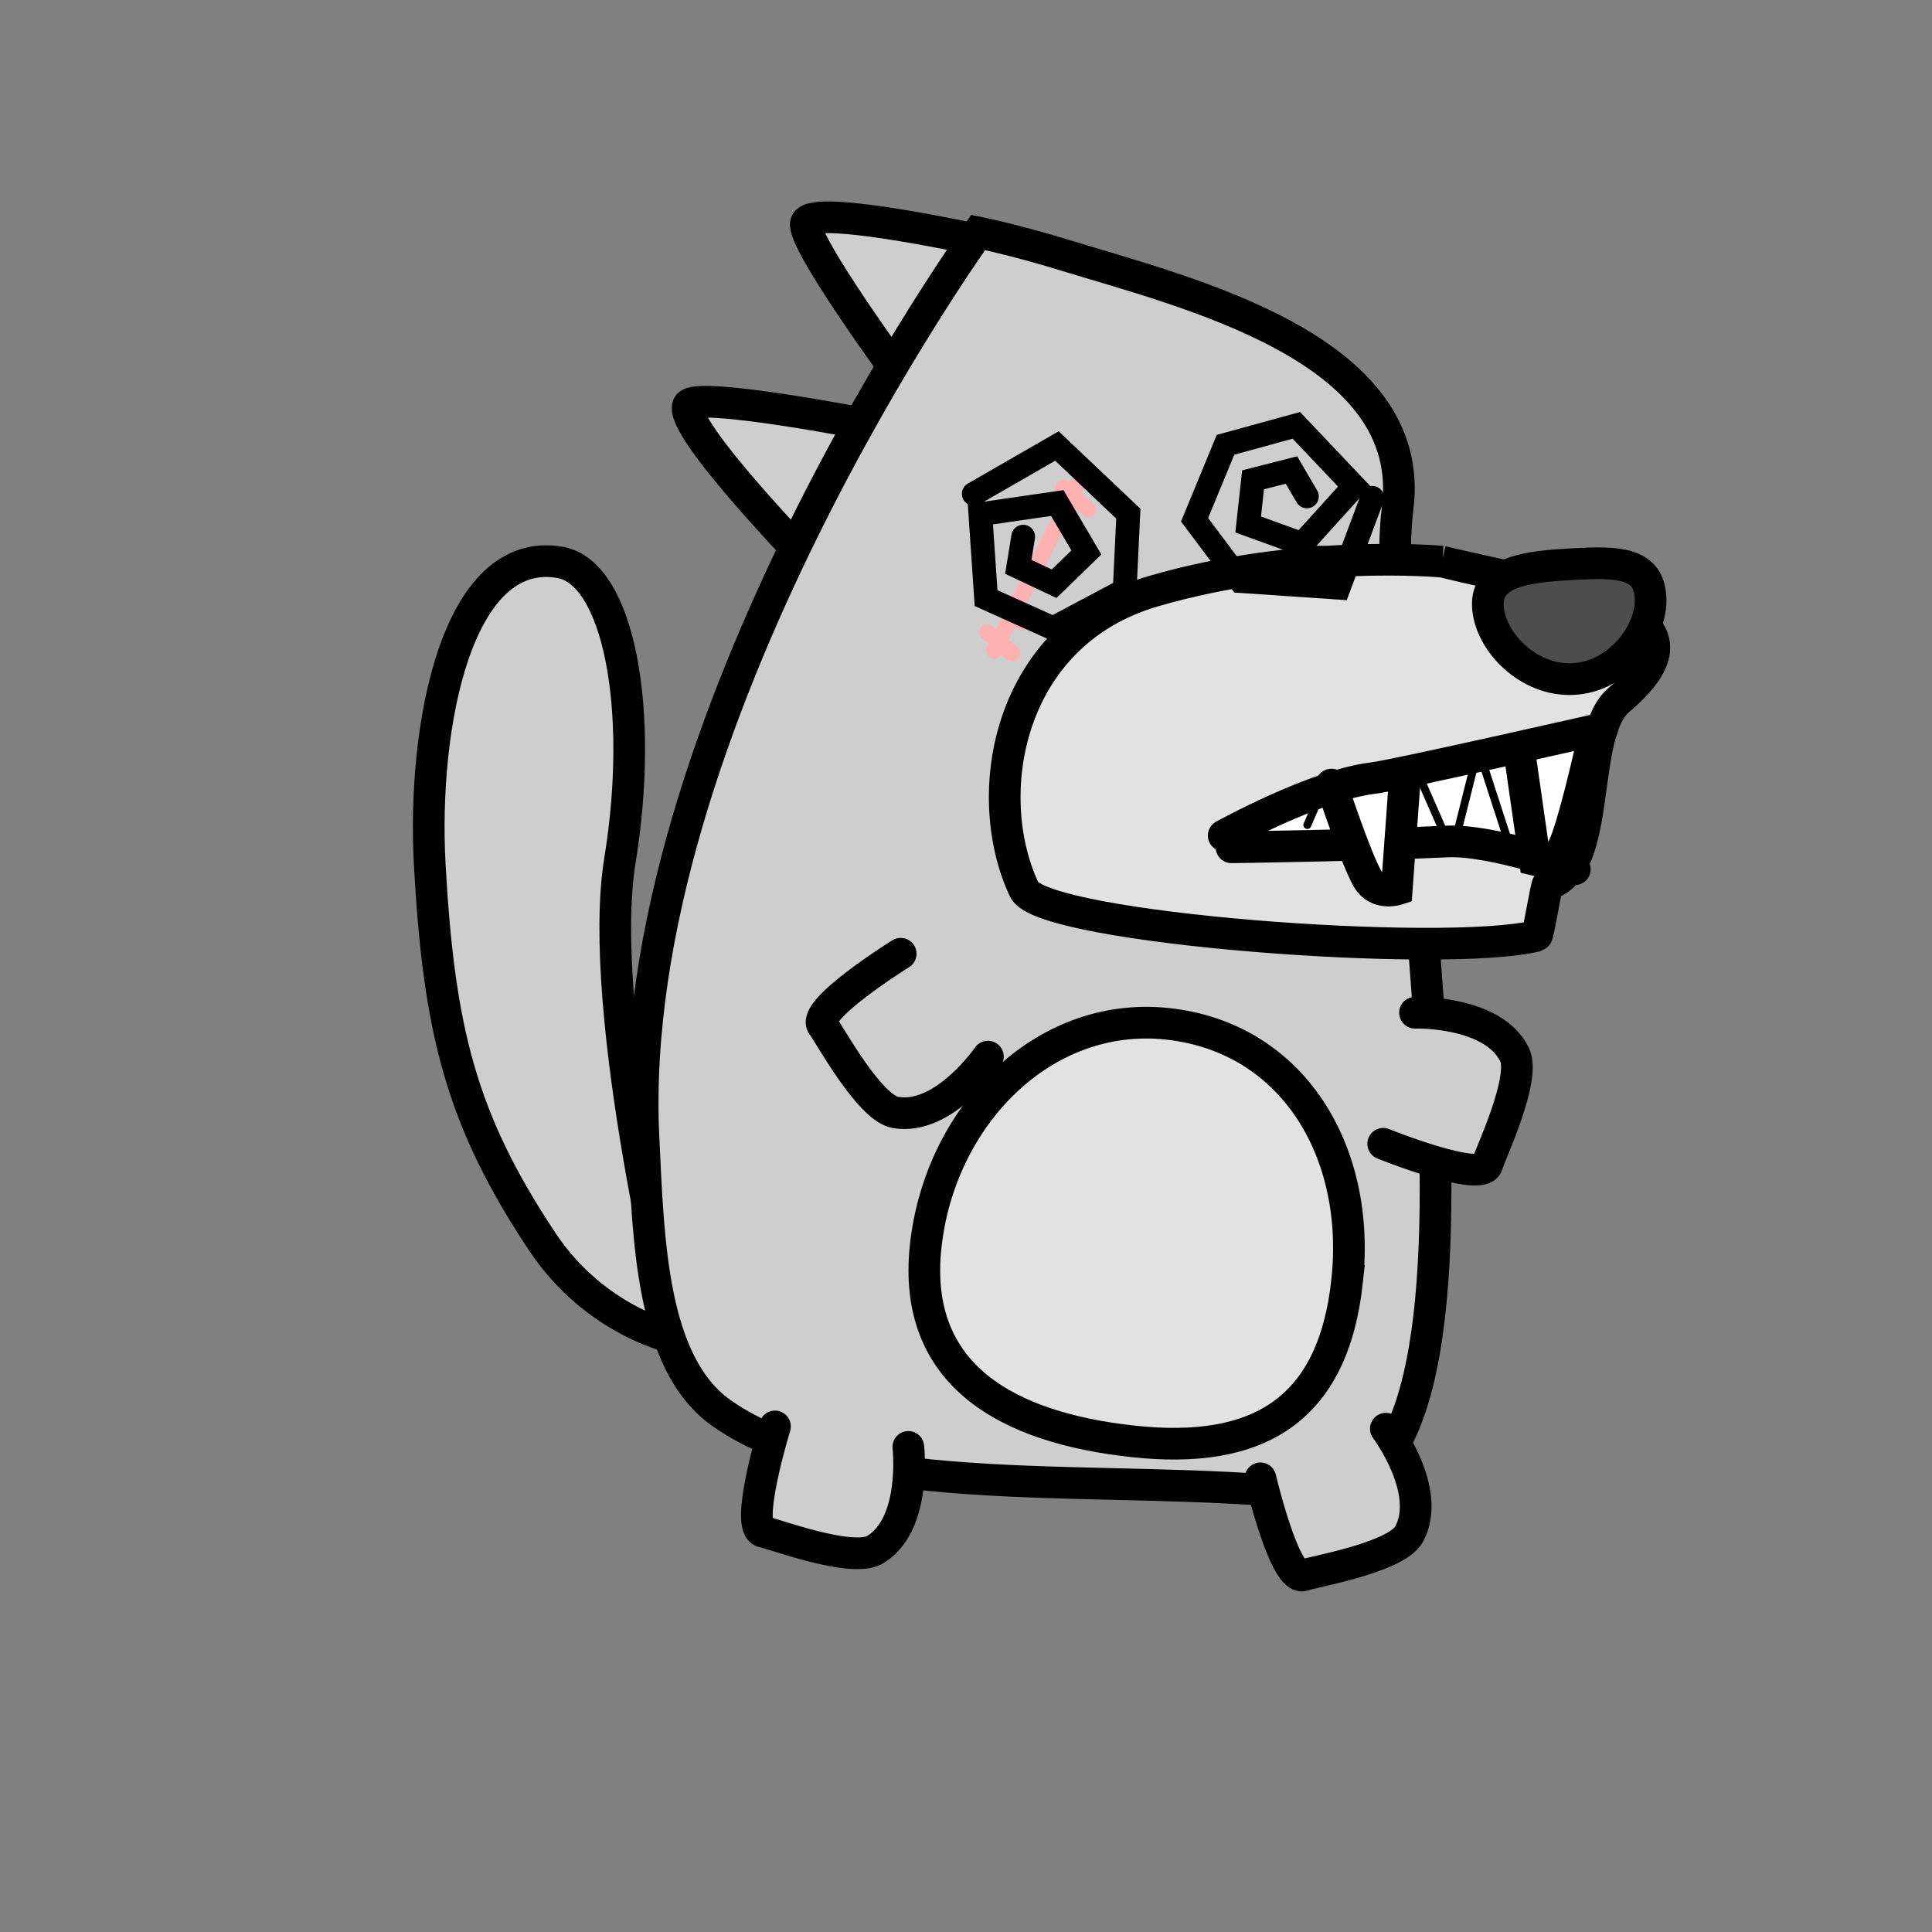 <svg version="1.1" xmlns="http://www.w3.org/2000/svg" xmlns:xlink="http://www.w3.org/1999/xlink" width="122" height="122" viewBox="0,0,122,122"><rect x="0" y="0" width="122" height="122" fill="#808080" stroke="none"/><g transform="translate(-179,-119)"><g data-paper-data="{&quot;isPaintingLayer&quot;:true}" fill-rule="nonzero" stroke-linejoin="miter" stroke-miterlimit="10" stroke-dasharray="" stroke-dashoffset="0" style="mix-blend-mode: normal"><path d="M221.709,203.532c0,0 -5.069,-1.013 -8.462,-6.114c-5.136,-7.722 -6.526,-13.355 -7.107,-23.764c-0.494,-8.862 1.728,-20.285 8.233,-19.14c3.678,0.647 5.334,9.245 3.774,18.816c-1.559,9.571 3.561,30.202 3.561,30.202z" fill="#cecece" stroke="#000000" stroke-width="2" stroke-linecap="butt"/><path d="M230.367,154.787c0,0 -8.509,-8.736 -7.914,-10.178c0.394,-0.955 11.682,1.259 11.682,1.259" fill="#cecece" stroke="#000000" stroke-width="2" stroke-linecap="round"/><path d="M236.062,143.061c0,0 -6.549,-8.913 -6.162,-9.99c0.449,-1.249 11.682,1.259 11.682,1.259" fill="#cecece" stroke="#000000" stroke-width="2" stroke-linecap="round"/><path d="M267.255,151.096c-1.61,12.526 9.501,63.872 -5.823,62.221c-12.481,-1.345 -28.676,0.684 -36.862,-5.078c-4.458,-3.137 -4.625,-10.943 -4.937,-17.432c-1.253,-26.055 21.133,-57.126 21.133,-57.126c0,0 2.236,0.442 5.383,1.407c7.825,2.401 22.409,5.87 21.106,16.008z" fill="#cecece" stroke="#000000" stroke-width="2" stroke-linecap="butt"/><path d="M247.088,149.469l-5.302,10.624" fill="none" stroke="#ffb0b0" stroke-width="1" stroke-linecap="round"/><path d="M264.068,199.885c-0.883,8.195 -5.622,10.985 -13.504,10.135c-7.882,-0.85 -13.993,-4.125 -13.11,-12.32c0.883,-8.195 7.394,-14.898 15.276,-14.048c7.882,0.85 12.221,8.038 11.337,16.233z" fill="#e2e2e2" stroke="#000000" stroke-width="2" stroke-linecap="butt"/><path d="M270.047,154.466c7.824,1.892 17.533,2.97 11.576,8.388c-0.122,0.111 -0.25,0.222 -0.384,0.334c-2.577,2.146 -0.941,10.643 -4.502,11.657c-0.095,0.027 -0.596,3.223 -0.705,3.25c-5.816,1.434 -31.196,-0.453 -32.354,-2.912c-2.822,-5.992 -1.083,-16.152 8.151,-18.85c9.234,-2.699 18.218,-1.867 18.218,-1.867z" fill="#e2e2e2" stroke="#000000" stroke-width="2" stroke-linecap="butt"/><path d="M256.861,171.64c0,0 2.995,-1.95 4.381,-2.353c3.546,-1.031 17.448,-3.994 17.448,-3.994l-1.258,8.367c0,0 -9.638,-0.685 -12.092,-1.153c-2.645,-0.504 -6.22,0.111 -7.406,-0.442c-0.404,-0.188 -1.072,-0.426 -1.072,-0.426z" fill="#ffffff" stroke="#000000" stroke-width="0" stroke-linecap="butt"/><path d="M283.226,156.727c0.122,2.23 -2.032,4.999 -4.869,5.154c-2.836,0.155 -5.281,-2.361 -5.403,-4.591c-0.122,-2.23 2.537,-2.513 5.373,-2.668c2.836,-0.155 4.777,-0.124 4.899,2.105z" fill="#4d4d4d" stroke="#000000" stroke-width="2" stroke-linecap="butt"/><path d="M256.765,172.504c0,0 8.151,-0.105 13.569,-0.366c2.936,-0.141 8.111,1.753 8.111,1.753" fill="none" stroke="#000000" stroke-width="2" stroke-linecap="round"/><path d="M267.681,168.578l-0.481,6.59c0,0 -1.223,0.384 -1.836,-0.661c-0.745,-1.27 -2.289,-5.963 -2.289,-5.963" data-paper-data="{&quot;index&quot;:null}" fill="#ffffff" stroke="#000000" stroke-width="2" stroke-linecap="round"/><path d="M279.474,166.194c0,0 -1.11,5.008 -1.765,6.326c-0.539,1.084 -1.786,0.783 -1.786,0.783l-0.937,-6.542" fill="#ffffff" stroke="#000000" stroke-width="2" stroke-linecap="round"/><path d="M241.344,158.92l1.587,1.349" fill="none" stroke="#ffb0b0" stroke-width="1" stroke-linecap="round"/><path d="M241.994,156.97l1.587,1.349" fill="none" stroke="#ffb0b0" stroke-width="1" stroke-linecap="round"/><path d="M246.14,149.801l1.587,1.349" fill="none" stroke="#ffb0b0" stroke-width="1" stroke-linecap="round"/><path d="M256.274,171.764c0,0 5.759,-3.187 9.399,-3.625c1.462,-0.176 14.511,-3.143 14.511,-3.143" fill="none" stroke="#000000" stroke-width="2" stroke-linecap="round"/><path d="M270.324,171.904l-1.471,-3.353" fill="none" stroke="#000000" stroke-width="0.5" stroke-linecap="round"/><path d="M272.079,167.372l-1.057,4.207" fill="none" stroke="#000000" stroke-width="0.5" stroke-linecap="round"/><path d="M272.642,167.198l1.55,4.779" fill="none" stroke="#000000" stroke-width="0.5" stroke-linecap="round"/><path d="M261.553,171.097l0.508,-1.172" fill="none" stroke="#000000" stroke-width="0.5" stroke-linecap="round"/><path d="M236.358,210.367c0,0 0.562,4.902 -2.105,6.493c-1.451,0.866 -6.511,-1.046 -7.04,-1.127c-1.262,-0.194 0.725,-6.659 0.725,-6.659" fill="#cecece" stroke="#000000" stroke-width="2" stroke-linecap="round"/><path d="M266.512,209.218c0,0 2.96,3.947 1.461,6.668c-0.815,1.48 -6.148,2.384 -6.646,2.581c-1.187,0.47 -2.736,-6.115 -2.736,-6.115" fill="#cecece" stroke="#000000" stroke-width="2" stroke-linecap="round"/><path d="M241.384,185.724c0,0 -2.79,4.069 -5.848,3.521c-1.663,-0.298 -4.229,-5.059 -4.576,-5.468c-0.826,-0.974 4.915,-4.551 4.915,-4.551" fill="#cecece" stroke="#000000" stroke-width="2" stroke-linecap="round"/><path d="M268.353,182.949c0,0 4.932,-0.141 6.29,2.652c0.739,1.52 -1.598,6.398 -1.724,6.918c-0.301,1.241 -6.573,-1.292 -6.573,-1.292" fill="#cecece" stroke="#000000" stroke-width="2" stroke-linecap="round"/><path d="M240.491,150.186l5.251,-3.022l4.509,4.274l-0.231,4.833l-4.523,2.402l-4.23,-1.904l-0.358,-5.298l4.856,-0.706l1.836,3.121l-2.037,1.976l-2.262,-1.068l0.309,-1.905" fill="none" stroke="#000000" stroke-width="1.5" stroke-linecap="round"/><path d="M265.655,150.436l-2.119,5.676l-6.199,-0.419l-2.903,-3.871l1.953,-4.734l4.473,-1.229l3.653,3.854l-3.291,3.64l-3.405,-1.234l0.31,-2.82l2.424,-0.619l0.976,1.665" fill="none" stroke="#000000" stroke-width="1.5" stroke-linecap="round"/><path d="M179,241v-122h122v122z" fill="none" stroke="none" stroke-width="none" stroke-linecap="butt"/></g></g></svg>